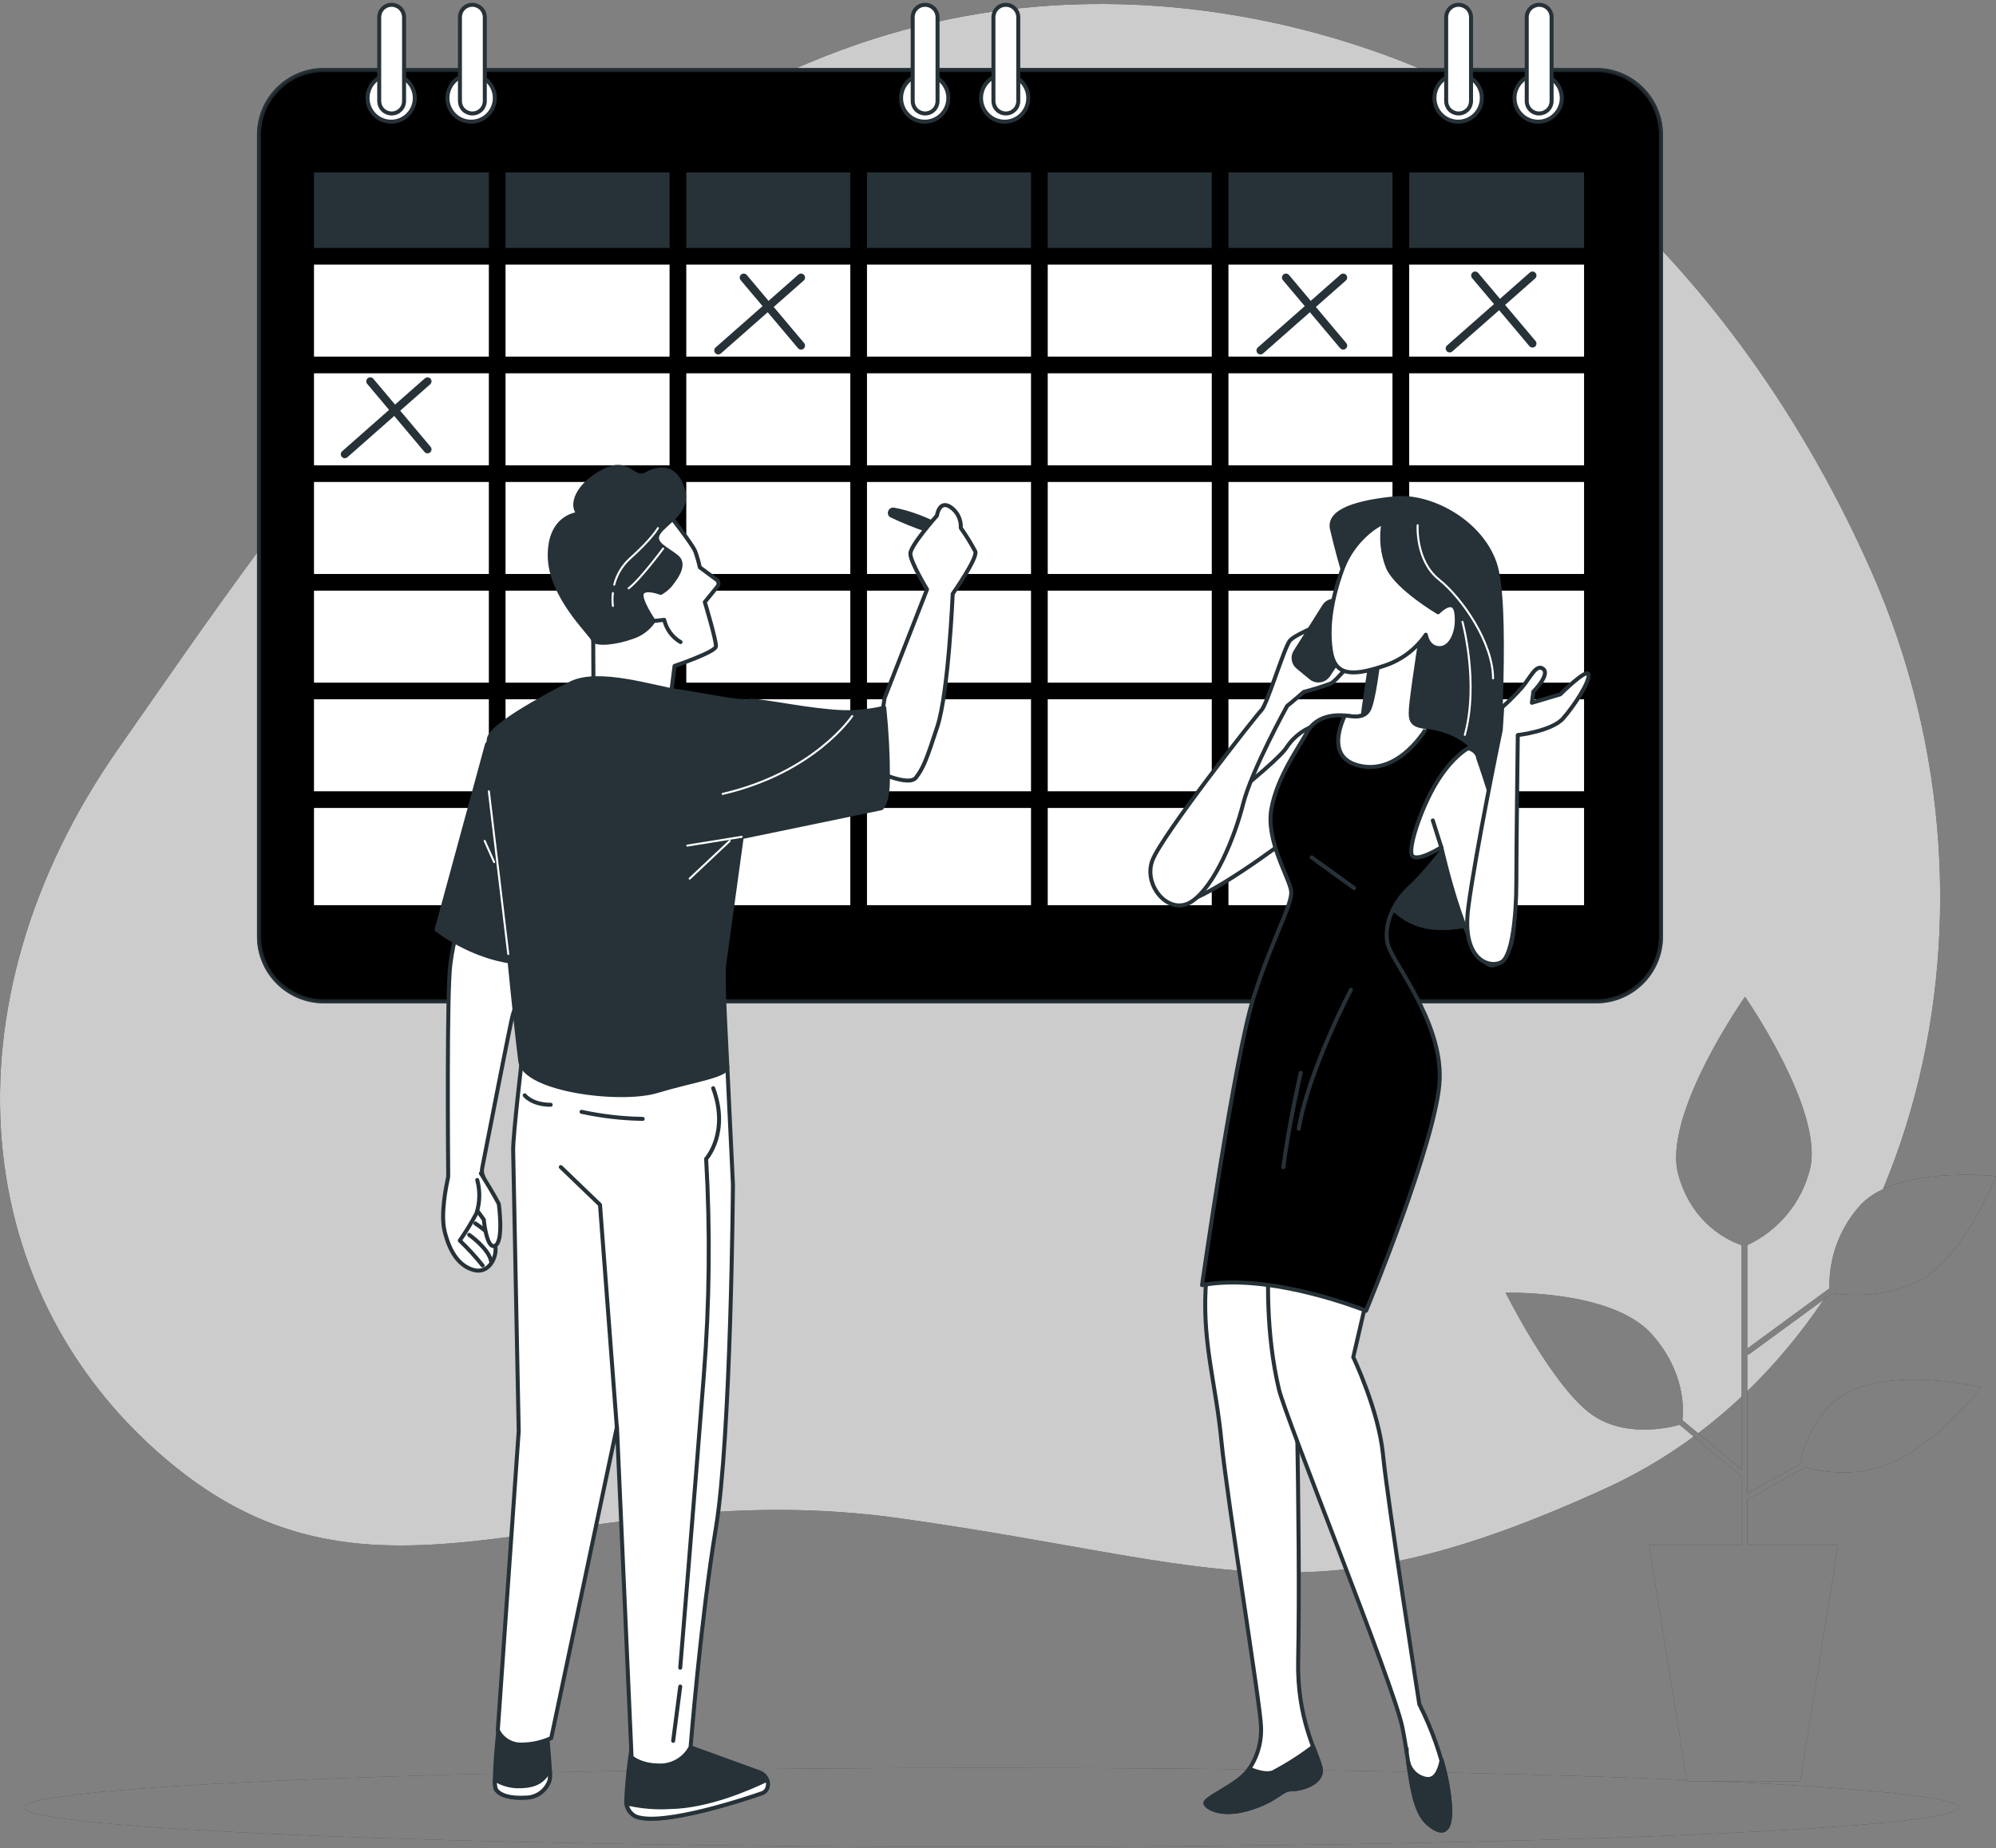 <svg width="500" height="463" viewBox="0 0 500 463" fill="none" xmlns="http://www.w3.org/2000/svg">
<rect x="0" y="0" width="500" height="463" fill="#808080" stroke="none"/>
<path d="M366.544 22.327C366.544 22.327 293.938 -18.287 210.635 12.578C127.333 43.442 74.24 123.722 29.573 187.664C-15.093 251.607 -8.296 325.55 44.1 367.668C96.497 409.785 143.991 368.921 225.622 380.426C307.253 391.93 327.128 407.251 402.352 372.835C477.576 338.419 508.204 232.164 468.732 143.026C429.261 53.888 366.544 22.327 366.544 22.327Z" fill="black"/>
<path opacity="0.8" d="M366.544 22.327C366.544 22.327 293.938 -18.287 210.635 12.578C127.333 43.442 74.24 123.722 29.573 187.664C-15.093 251.607 -8.296 325.55 44.1 367.668C96.497 409.785 143.991 368.921 225.622 380.426C307.253 391.93 327.128 407.251 402.352 372.835C477.576 338.419 508.204 232.164 468.732 143.026C429.261 53.888 366.544 22.327 366.544 22.327Z" fill="white"/>
<path d="M490.627 452.836C490.627 458.296 382.115 462.725 248.282 462.725C114.45 462.725 5.938 458.296 5.938 452.836C5.938 447.377 114.436 442.934 248.282 442.934C382.129 442.934 490.627 447.363 490.627 452.836Z" fill="black"/>
<path opacity="0.5" d="M490.627 452.836C490.627 458.296 382.115 462.725 248.282 462.725C114.45 462.725 5.938 458.296 5.938 452.836C5.938 447.377 114.436 442.934 248.282 442.934C382.129 442.934 490.627 447.363 490.627 452.836Z" fill="white"/>
<path d="M457.534 353.043C454.163 356.95 451.886 361.678 450.932 366.748L437.701 374.172V339.088L437.951 339.45L459.052 324.004C461.712 324.422 471.949 325.592 481.337 320.564C492.089 314.728 500 294.686 500 294.686C500 294.686 474.192 291.775 465.445 302.597C460.648 308.215 458.094 315.407 458.272 322.792L437.701 337.862V311.956C441.551 310.162 444.955 307.535 447.665 304.264C450.375 300.992 452.323 297.159 453.37 293.042C457.116 278.46 437.13 249.727 437.13 249.727C437.13 249.727 416.308 279.296 420.416 294.296C423.94 306.998 433.425 311.009 436.252 311.956V368.155L421.447 355.801C421.781 352.848 422.046 343.586 413.801 334.297C403.8 323.057 377.156 323.893 377.156 323.893C377.156 323.893 388.396 346.372 398.048 353.879C406.405 360.425 417.965 357.751 420.737 356.971L436.364 369.994V387.069H413.09L422.561 446.262H450.974L460.445 387.069H437.701V375.774L452.241 367.626C455.779 368.601 465.668 370.634 475.027 365.955C486.685 360.147 496.253 347.612 496.253 347.612C496.253 347.612 468.356 340.55 457.534 353.043Z" fill="black"/>
<path opacity="0.5" d="M457.534 353.043C454.163 356.95 451.886 361.678 450.932 366.748L437.701 374.172V339.088L437.951 339.45L459.052 324.004C461.712 324.422 471.949 325.592 481.337 320.564C492.089 314.728 500 294.686 500 294.686C500 294.686 474.192 291.775 465.445 302.597C460.648 308.215 458.094 315.407 458.272 322.792L437.701 337.862V311.956C441.551 310.162 444.955 307.535 447.665 304.264C450.375 300.992 452.323 297.159 453.37 293.042C457.116 278.46 437.13 249.727 437.13 249.727C437.13 249.727 416.308 279.296 420.416 294.296C423.94 306.998 433.425 311.009 436.252 311.956V368.155L421.447 355.801C421.781 352.848 422.046 343.586 413.801 334.297C403.8 323.057 377.156 323.893 377.156 323.893C377.156 323.893 388.396 346.372 398.048 353.879C406.405 360.425 417.965 357.751 420.737 356.971L436.364 369.994V387.069H413.09L422.561 446.262H450.974L460.445 387.069H437.701V375.774L452.241 367.626C455.779 368.601 465.668 370.634 475.027 365.955C486.685 360.147 496.253 347.612 496.253 347.612C496.253 347.612 468.356 340.55 457.534 353.043Z" fill="white"/>
<path d="M399.831 17.536H81.121C72.151 17.536 64.881 24.807 64.881 33.776V234.629C64.881 243.598 72.151 250.869 81.121 250.869H399.831C408.8 250.869 416.071 243.598 416.071 234.629V33.776C416.071 24.807 408.8 17.536 399.831 17.536Z" fill="black" stroke="#263238" stroke-miterlimit="10" stroke-linecap="round"/>
<path opacity="0.7" d="M399.831 17.536H81.121C72.151 17.536 64.881 24.807 64.881 33.776V234.629C64.881 243.598 72.151 250.869 81.121 250.869H399.831C408.8 250.869 416.071 243.598 416.071 234.629V33.776C416.071 24.807 408.8 17.536 399.831 17.536Z" fill="black" stroke="#263238" stroke-miterlimit="10" stroke-linecap="round"/>
<path d="M213.003 147.984H171.916V171.035H213.003V147.984Z" fill="white"/>
<path d="M213.003 175.199H171.916V198.25H213.003V175.199Z" fill="white"/>
<path d="M258.269 147.984H217.182V171.035H258.269V147.984Z" fill="white"/>
<path d="M303.548 120.755H262.461V143.806H303.548V120.755Z" fill="white"/>
<path d="M303.548 93.526H262.461V116.577H303.548V93.526Z" fill="white"/>
<path d="M303.548 43.205H262.461V62.119H303.548V43.205Z" fill="#263238"/>
<path d="M258.269 43.205H217.182V62.119H258.269V43.205Z" fill="#263238"/>
<path d="M258.269 175.199H217.182V198.25H258.269V175.199Z" fill="white"/>
<path d="M258.269 66.297H217.182V89.348H258.269V66.297Z" fill="white"/>
<path d="M258.269 93.526H217.182V116.577H258.269V93.526Z" fill="white"/>
<path d="M258.269 120.755H217.182V143.806H258.269V120.755Z" fill="white"/>
<path d="M303.548 175.199H262.461V198.25H303.548V175.199Z" fill="white"/>
<path d="M122.458 66.297H78.655V89.348H122.458V66.297Z" fill="white"/>
<path d="M122.458 120.755H78.655V143.806H122.458V120.755Z" fill="white"/>
<path d="M122.458 147.984H78.655V171.035H122.458V147.984Z" fill="white"/>
<path d="M122.458 93.526H78.655V116.577H122.458V93.526Z" fill="white"/>
<path d="M396.809 43.205H353.006V62.119H396.809V43.205Z" fill="#263238"/>
<path d="M122.458 175.199H78.655V198.25H122.458V175.199Z" fill="white"/>
<path d="M348.813 66.297H307.726V89.348H348.813V66.297Z" fill="white"/>
<path d="M303.548 147.984H262.461V171.035H303.548V147.984Z" fill="white"/>
<path d="M348.813 147.984H307.726V171.035H348.813V147.984Z" fill="white"/>
<path d="M348.813 93.526H307.726V116.577H348.813V93.526Z" fill="white"/>
<path d="M348.813 120.755H307.726V143.806H348.813V120.755Z" fill="white"/>
<path d="M348.813 175.199H307.726V198.25H348.813V175.199Z" fill="white"/>
<path d="M303.548 66.297H262.461V89.348H303.548V66.297Z" fill="white"/>
<path d="M396.809 175.199H353.006V198.25H396.809V175.199Z" fill="white"/>
<path d="M348.813 43.205H307.726V62.119H348.813V43.205Z" fill="#263238"/>
<path d="M396.809 147.984H353.006V171.035H396.809V147.984Z" fill="white"/>
<path d="M348.813 202.428H307.726V226.788H348.813V202.428Z" fill="white"/>
<path d="M396.809 120.755H353.006V143.806H396.809V120.755Z" fill="white"/>
<path d="M258.269 202.428H217.182V226.788H258.269V202.428Z" fill="white"/>
<path d="M303.548 202.428H262.461V226.788H303.548V202.428Z" fill="white"/>
<path d="M396.809 93.526H353.006V116.577H396.809V93.526Z" fill="white"/>
<path d="M396.809 202.428H353.006V226.788H396.809V202.428Z" fill="white"/>
<path d="M122.458 202.428H78.655V226.788H122.458V202.428Z" fill="white"/>
<path d="M396.809 66.297H353.006V89.348H396.809V66.297Z" fill="white"/>
<path d="M122.458 43.205H78.655V62.119H122.458V43.205Z" fill="#263238"/>
<path d="M167.724 43.205H126.637V62.119H167.724V43.205Z" fill="#263238"/>
<path d="M167.724 147.984H126.637V171.035H167.724V147.984Z" fill="white"/>
<path d="M213.003 43.205H171.916V62.119H213.003V43.205Z" fill="#263238"/>
<path d="M213.003 93.526H171.916V116.577H213.003V93.526Z" fill="white"/>
<path d="M167.724 175.199H126.637V198.25H167.724V175.199Z" fill="white"/>
<path d="M213.003 66.297H171.916V89.348H213.003V66.297Z" fill="white"/>
<path d="M167.724 66.297H126.637V89.348H167.724V66.297Z" fill="white"/>
<path d="M213.003 120.755H171.916V143.806H213.003V120.755Z" fill="white"/>
<path d="M167.724 120.755H126.637V143.806H167.724V120.755Z" fill="white"/>
<path d="M167.724 202.428H126.637V226.788H167.724V202.428Z" fill="white"/>
<path d="M167.724 93.526H126.637V116.577H167.724V93.526Z" fill="white"/>
<path d="M213.003 202.428H171.916V226.788H213.003V202.428Z" fill="white"/>
<path d="M97.987 30.489C101.256 30.489 103.907 27.839 103.907 24.569C103.907 21.3 101.256 18.65 97.987 18.65C94.718 18.65 92.068 21.3 92.068 24.569C92.068 27.839 94.718 30.489 97.987 30.489Z" fill="white" stroke="#263238" stroke-miterlimit="10" stroke-linecap="round"/>
<path d="M123.949 24.569C123.951 23.395 123.605 22.246 122.954 21.268C122.304 20.29 121.377 19.527 120.292 19.077C119.208 18.626 118.013 18.507 116.861 18.736C115.709 18.964 114.65 19.529 113.82 20.36C112.989 21.191 112.424 22.249 112.195 23.401C111.967 24.554 112.086 25.748 112.536 26.832C112.987 27.917 113.75 28.844 114.728 29.495C115.705 30.145 116.855 30.491 118.029 30.489C119.599 30.489 121.105 29.865 122.215 28.755C123.325 27.645 123.949 26.139 123.949 24.569Z" fill="white" stroke="#263238" stroke-miterlimit="10" stroke-linecap="round"/>
<path d="M98.099 28.427C97.275 28.427 96.485 28.1 95.902 27.518C95.32 26.935 94.993 26.145 94.993 25.322V4.318C94.991 3.909 95.07 3.504 95.225 3.126C95.38 2.747 95.609 2.403 95.897 2.113C96.186 1.823 96.529 1.593 96.907 1.436C97.284 1.279 97.69 1.199 98.099 1.199C98.926 1.199 99.72 1.527 100.305 2.112C100.89 2.697 101.218 3.491 101.218 4.318V25.322C101.218 25.731 101.138 26.136 100.981 26.513C100.824 26.891 100.594 27.234 100.304 27.523C100.014 27.811 99.67 28.04 99.291 28.195C98.913 28.35 98.508 28.429 98.099 28.427Z" fill="white" stroke="#263238" stroke-miterlimit="10" stroke-linecap="round"/>
<path d="M118.322 28.427C117.498 28.427 116.708 28.1 116.126 27.518C115.543 26.935 115.216 26.145 115.216 25.322V4.318C115.214 3.909 115.293 3.504 115.448 3.126C115.604 2.747 115.832 2.403 116.121 2.113C116.409 1.823 116.752 1.593 117.13 1.436C117.508 1.279 117.913 1.199 118.322 1.199C119.149 1.199 119.943 1.527 120.528 2.112C121.113 2.697 121.442 3.491 121.442 4.318V25.322C121.442 25.731 121.361 26.136 121.204 26.513C121.047 26.891 120.817 27.234 120.527 27.523C120.237 27.811 119.893 28.04 119.515 28.195C119.136 28.35 118.731 28.429 118.322 28.427Z" fill="white" stroke="#263238" stroke-miterlimit="10" stroke-linecap="round"/>
<path d="M371.196 24.569C371.198 23.395 370.852 22.246 370.201 21.268C369.551 20.29 368.624 19.527 367.539 19.077C366.455 18.626 365.261 18.507 364.108 18.736C362.956 18.964 361.898 19.529 361.067 20.36C360.236 21.191 359.671 22.249 359.442 23.401C359.214 24.554 359.333 25.748 359.783 26.832C360.234 27.917 360.997 28.844 361.975 29.495C362.953 30.145 364.102 30.491 365.276 30.489C366.846 30.489 368.352 29.865 369.462 28.755C370.572 27.645 371.196 26.139 371.196 24.569Z" fill="white" stroke="#263238" stroke-miterlimit="10" stroke-linecap="round"/>
<path d="M385.304 30.489C388.573 30.489 391.224 27.839 391.224 24.569C391.224 21.3 388.573 18.65 385.304 18.65C382.035 18.65 379.385 21.3 379.385 24.569C379.385 27.839 382.035 30.489 385.304 30.489Z" fill="white" stroke="#263238" stroke-miterlimit="10" stroke-linecap="round"/>
<path d="M365.374 28.427C364.55 28.427 363.76 28.1 363.178 27.518C362.595 26.935 362.268 26.145 362.268 25.322V4.318C362.266 3.909 362.345 3.504 362.5 3.126C362.656 2.747 362.884 2.403 363.173 2.113C363.461 1.823 363.804 1.593 364.182 1.436C364.56 1.279 364.965 1.199 365.374 1.199C366.201 1.199 366.995 1.527 367.58 2.112C368.165 2.697 368.494 3.491 368.494 4.318V25.322C368.494 25.731 368.413 26.136 368.256 26.513C368.099 26.891 367.869 27.234 367.579 27.523C367.289 27.811 366.945 28.04 366.567 28.195C366.188 28.35 365.783 28.429 365.374 28.427Z" fill="white" stroke="#263238" stroke-miterlimit="10" stroke-linecap="round"/>
<path d="M385.611 28.427C385.198 28.435 384.788 28.36 384.405 28.207C384.022 28.054 383.673 27.827 383.379 27.538C383.084 27.248 382.85 26.904 382.691 26.523C382.531 26.143 382.449 25.734 382.449 25.322V4.318C382.449 3.491 382.778 2.697 383.363 2.112C383.948 1.527 384.742 1.199 385.569 1.199C385.978 1.199 386.383 1.279 386.761 1.436C387.139 1.593 387.482 1.823 387.77 2.113C388.059 2.403 388.287 2.747 388.443 3.126C388.598 3.504 388.677 3.909 388.675 4.318V25.322C388.675 26.138 388.354 26.922 387.78 27.503C387.207 28.084 386.427 28.416 385.611 28.427Z" fill="white" stroke="#263238" stroke-miterlimit="10" stroke-linecap="round"/>
<path d="M231.639 30.489C234.908 30.489 237.558 27.839 237.558 24.569C237.558 21.3 234.908 18.65 231.639 18.65C228.369 18.65 225.719 21.3 225.719 24.569C225.719 27.839 228.369 30.489 231.639 30.489Z" fill="white" stroke="#263238" stroke-miterlimit="10" stroke-linecap="round"/>
<path d="M251.667 30.489C254.936 30.489 257.586 27.839 257.586 24.569C257.586 21.3 254.936 18.65 251.667 18.65C248.398 18.65 245.748 21.3 245.748 24.569C245.748 27.839 248.398 30.489 251.667 30.489Z" fill="white" stroke="#263238" stroke-miterlimit="10" stroke-linecap="round"/>
<path d="M231.736 28.427C230.912 28.427 230.122 28.1 229.54 27.518C228.957 26.935 228.63 26.145 228.63 25.322V4.318C228.628 3.909 228.707 3.504 228.863 3.126C229.018 2.747 229.246 2.403 229.535 2.113C229.824 1.823 230.167 1.593 230.544 1.436C230.922 1.279 231.327 1.199 231.736 1.199C232.563 1.199 233.357 1.527 233.942 2.112C234.527 2.697 234.856 3.491 234.856 4.318V25.322C234.856 25.731 234.775 26.136 234.618 26.513C234.461 26.891 234.231 27.234 233.941 27.523C233.651 27.811 233.307 28.04 232.929 28.195C232.55 28.35 232.145 28.429 231.736 28.427Z" fill="white" stroke="#263238" stroke-miterlimit="10" stroke-linecap="round"/>
<path d="M251.959 28.427C251.136 28.427 250.346 28.1 249.763 27.518C249.181 26.935 248.854 26.145 248.854 25.322V4.318C248.852 3.909 248.931 3.504 249.086 3.126C249.241 2.747 249.47 2.403 249.758 2.113C250.047 1.823 250.39 1.593 250.768 1.436C251.145 1.279 251.55 1.199 251.959 1.199C252.369 1.199 252.775 1.279 253.153 1.436C253.532 1.593 253.876 1.823 254.166 2.112C254.455 2.402 254.685 2.746 254.842 3.124C254.999 3.503 255.079 3.909 255.079 4.318V25.322C255.079 25.731 254.998 26.136 254.842 26.513C254.685 26.891 254.455 27.234 254.165 27.523C253.875 27.811 253.531 28.04 253.152 28.195C252.774 28.35 252.368 28.429 251.959 28.427Z" fill="white" stroke="#263238" stroke-miterlimit="10" stroke-linecap="round"/>
<path d="M107.096 95.532L86.371 113.805" stroke="#263238" stroke-width="2" stroke-linecap="round" stroke-linejoin="round"/>
<path d="M92.75 95.532L107.096 112.579" stroke="#263238" stroke-width="2" stroke-linecap="round" stroke-linejoin="round"/>
<path d="M336.473 69.542L315.749 87.802" stroke="#263238" stroke-width="2" stroke-linecap="round" stroke-linejoin="round"/>
<path d="M322.128 69.542L336.473 86.59" stroke="#263238" stroke-width="2" stroke-linecap="round" stroke-linejoin="round"/>
<path d="M200.663 69.542L179.925 87.802" stroke="#263238" stroke-width="2" stroke-linecap="round" stroke-linejoin="round"/>
<path d="M186.303 69.542L200.663 86.59" stroke="#263238" stroke-width="2" stroke-linecap="round" stroke-linejoin="round"/>
<path d="M383.884 69.027L363.145 87.3" stroke="#263238" stroke-width="2" stroke-linecap="round" stroke-linejoin="round"/>
<path d="M369.524 69.027L383.884 86.075" stroke="#263238" stroke-width="2" stroke-linecap="round" stroke-linejoin="round"/>
<path d="M306.946 285.187C306.946 285.187 302.643 309.338 301.988 323.238C301.333 337.138 304.634 347.055 305.957 360.954C307.281 374.854 315.874 428.115 315.874 432.418C316.114 436.439 314.947 440.418 312.573 443.672C309.927 447.307 301.32 450.636 301.988 451.931C302.657 453.226 306.612 455.246 313.562 452.934C320.512 450.622 320.846 448.296 323.493 448.296C326.139 448.296 331.766 446.639 330.763 442.725C329.76 438.811 324.858 430.496 325.192 415.928C325.846 382.181 324.189 324.004 324.189 324.004L334.774 291.58L306.946 285.187Z" fill="white" stroke="#263238" stroke-linecap="round" stroke-linejoin="round"/>
<path d="M312.935 443.129L312.573 443.672C309.927 447.307 301.32 450.636 301.988 451.931C302.657 453.226 306.612 455.246 313.562 452.934C320.512 450.622 320.846 448.296 323.493 448.296C326.139 448.296 331.766 446.639 330.763 442.725C330.457 441.471 329.746 439.786 328.938 437.613C325.762 440.034 322.389 442.187 318.855 444.048C317.281 444.633 314.941 443.978 312.935 443.129Z" fill="#263238" stroke="#263238" stroke-linecap="round" stroke-linejoin="round"/>
<path d="M336.292 142.566C336.292 142.566 334.732 137.246 333.66 132.51C332.588 127.775 340.624 125.727 349.44 124.85C358.256 123.972 370.722 130.546 374.399 140.992C378.076 151.438 374.984 190.102 375.36 198.542C375.736 206.982 376.572 230.367 368.006 231.83C359.44 233.292 350.429 233.863 342.936 219.183C335.443 204.503 343.66 165.895 344.552 158.137C345.443 150.38 336.738 143.694 336.738 143.694L336.292 142.566Z" fill="#263238" stroke="#263238" stroke-linecap="round" stroke-linejoin="round"/>
<path d="M355.123 131.591C355.123 131.591 354.538 140.449 360.443 145.171C366.349 149.892 374.009 161.104 374.009 169.962" stroke="white" stroke-width="0.5" stroke-linecap="round" stroke-linejoin="round"/>
<path d="M366.349 155.797C366.349 155.797 370.527 171.118 366.934 184.127" stroke="white" stroke-width="0.5" stroke-linecap="round" stroke-linejoin="round"/>
<path d="M320.902 289.338C320.902 289.338 313.938 320.815 320.359 348.016C322.114 355.453 349.176 422.167 351.307 432.836C353.438 443.505 353.438 453.115 357.713 456.848C361.989 460.58 364.677 458.979 362.505 446.708C361.046 439.856 358.706 433.222 355.541 426.972C355.541 426.972 347.532 375.76 346.46 364.562C345.387 353.364 338.994 340.021 338.994 340.021L349.134 296.274L320.902 289.338Z" fill="white" stroke="#263238" stroke-linecap="round" stroke-linejoin="round"/>
<path d="M361.126 440.928C360.61 443.714 359.496 446.123 357.17 445.664C356.081 445.455 355.077 444.931 354.285 444.156C353.492 443.38 352.945 442.388 352.713 441.304C353.758 448.352 354.607 454.16 357.713 456.862C361.975 460.594 364.677 458.993 362.504 446.722C362.155 444.766 361.695 442.832 361.126 440.928Z" fill="#263238" stroke="#263238" stroke-linecap="round" stroke-linejoin="round"/>
<path d="M352.379 438.143H352.254C352.254 438.393 352.323 438.644 352.365 438.881C352.357 438.635 352.362 438.388 352.379 438.143Z" fill="#263238" stroke="#263238" stroke-linecap="round" stroke-linejoin="round"/>
<path d="M330.554 181.439C327.216 182.239 324.301 184.268 322.392 187.121C319.607 191.731 293.659 211.244 291.18 213.361C288.701 215.478 289.049 226.133 295.358 226.133C301.668 226.133 323.033 209.824 323.033 209.824C323.033 209.824 329.412 202.01 331.543 194.921C333.674 187.832 335.164 182.149 330.554 181.439Z" fill="white" stroke="#263238" stroke-linecap="round" stroke-linejoin="round"/>
<path d="M337.643 163.36C335.164 163.36 332.713 169.182 332.713 169.182L330.373 169.53C332.476 167.037 335.164 163.36 335.164 163.36C337.281 159.809 336.557 154.488 335.164 154.85C333.771 155.213 324.523 158.75 323.103 160.519C321.682 162.288 317.42 176.48 316.013 177.901C314.607 179.322 291.18 209.113 288.701 215.506C286.222 221.899 292.949 229.699 298.631 225.799C304.314 221.899 309.272 209.824 311.417 201.369C313.562 192.915 322.42 176.884 322.42 176.884C322.42 176.884 324.482 175.213 326.599 173.347C328.911 172.764 331.19 172.052 333.423 171.216C334.816 170.505 338.744 165.533 338.744 165.533C338.744 165.533 340.122 163.36 337.643 163.36Z" fill="white" stroke="#263238" stroke-linecap="round" stroke-linejoin="round"/>
<path d="M331.682 151.884L324.495 163.277C324.112 163.886 323.964 164.614 324.079 165.324C324.194 166.035 324.565 166.679 325.122 167.135L328.395 169.823C328.713 170.083 329.082 170.273 329.478 170.382C329.875 170.491 330.289 170.516 330.695 170.456C331.102 170.396 331.491 170.251 331.838 170.032C332.186 169.813 332.484 169.523 332.713 169.182L340.331 157.887C340.754 157.256 340.92 156.487 340.793 155.738C340.666 154.989 340.256 154.318 339.649 153.862L335.944 151.076C335.617 150.833 335.243 150.661 334.845 150.57C334.448 150.479 334.037 150.471 333.636 150.547C333.236 150.623 332.856 150.781 332.519 151.011C332.183 151.241 331.898 151.538 331.682 151.884Z" fill="#263238" stroke="#263238" stroke-linecap="round" stroke-linejoin="round"/>
<path d="M356.293 157.065C356.293 157.065 354.217 170.366 353.632 175.45C353.047 180.533 353.201 181.634 357.477 182.121C361.752 182.609 368.814 184.781 371.585 191.327C374.357 197.873 358.257 217.693 353.479 221.969C348.702 226.244 346.571 232.011 347.63 236.523C348.688 241.036 361.181 255.632 360.638 270.437C360.095 285.243 342.198 328.405 342.198 328.405C342.198 328.405 318.339 318.739 301.111 321.97C301.111 321.97 309.244 264.783 314.077 249.713C318.91 234.643 323.827 226.481 323.437 223.25C323.047 220.019 317.03 210.59 318.493 202.623C319.955 194.656 325.094 187.678 327.49 183.347C329.886 179.015 335.025 179.071 336.891 179.28C338.758 179.489 341.404 180.074 342.727 178.054C344.05 176.035 345.234 165.617 345.234 165.617L356.293 157.065Z" fill="black" stroke="#263238" stroke-linecap="round" stroke-linejoin="round"/>
<path d="M328.576 214.81L339.189 222.484" stroke="#263238" stroke-linecap="round" stroke-linejoin="round"/>
<path d="M338.395 247.986C338.395 247.986 327.754 268.293 325.345 282.805" stroke="#263238" stroke-linecap="round" stroke-linejoin="round"/>
<path d="M325.833 268.78C325.833 268.78 322.922 281.315 321.473 292.457" stroke="#263238" stroke-linecap="round" stroke-linejoin="round"/>
<path d="M367.797 187.442C367.797 187.442 364.245 189.224 360.346 195.255C356.446 201.286 352.894 211.565 353.605 214.044C354.315 216.523 361.056 212.275 361.056 212.275C361.056 212.275 368.173 244.184 374.524 241.718C387.296 236.746 370.276 189.935 370.276 189.935C370.276 189.935 370.276 188.18 367.797 187.442Z" fill="white" stroke="#263238" stroke-linecap="round" stroke-linejoin="round"/>
<path d="M340.373 191.801C333.159 190.018 335.081 183.138 336.877 179.266H336.947C338.827 179.489 341.46 180.06 342.783 178.04C344.106 176.021 345.29 165.603 345.29 165.603L356.293 157.121C356.293 157.121 354.218 170.422 353.633 175.505C353.048 180.589 353.201 181.689 357.477 182.177C357.477 182.121 350.652 194.405 340.373 191.801Z" fill="white" stroke="#263238" stroke-linecap="round" stroke-linejoin="round"/>
<path d="M346.557 131.02C345.88 134.801 346.28 138.696 347.713 142.26C350.095 147.413 360.248 153.402 360.248 153.402C360.248 153.402 364.245 149.224 364.83 153.667C365.415 158.11 363.535 162.455 360.568 162.385C357.602 162.316 357.17 159.015 357.17 159.015C354.539 162.841 350.675 165.648 346.223 166.968C338.34 169.572 334.328 169.113 333.395 163.054C332.462 156.995 333.548 150.059 336.306 142.524C339.064 134.989 345.457 131.159 346.557 131.02Z" fill="white" stroke="#263238" stroke-linecap="round" stroke-linejoin="round"/>
<path d="M375.945 182.859L376.307 177.191C378.06 175.636 379.715 173.975 381.265 172.218C383.396 169.739 384.817 166.188 386.586 167.608C388.355 169.029 384.107 173.291 384.107 173.291L383.744 176.076L390.848 173.959C390.848 173.959 397.589 167.218 397.937 168.987C398.285 170.756 394.385 176.787 391.558 179.99C388.731 183.194 380.207 184.168 380.207 184.168C380.207 184.168 379.845 212.54 379.845 221.063C379.845 229.587 378.786 239.17 376.307 240.924C373.828 242.679 366.014 241.273 367.797 227.442C369.58 213.612 375.945 182.859 375.945 182.859Z" fill="white" stroke="#263238" stroke-linecap="round" stroke-linejoin="round"/>
<path d="M361.056 212.303L358.925 205.562" stroke="#263238" stroke-linecap="round" stroke-linejoin="round"/>
<path d="M167.125 128.29C167.125 128.29 173.517 136.396 174.172 138.179C174.634 139.477 175.015 140.803 175.314 142.148L179.492 145.24C179.624 145.335 179.735 145.455 179.818 145.594C179.901 145.733 179.954 145.888 179.975 146.048C179.996 146.209 179.984 146.372 179.939 146.528C179.894 146.683 179.818 146.828 179.715 146.953L176.554 150.839C176.554 150.839 179.492 160.589 179.339 161.981C179.186 163.374 168.977 166.842 168.977 166.842L168.03 174.308L148.67 174.057L148.601 160.227L140.871 142.12C140.871 142.12 147.793 129.056 167.125 128.29Z" fill="white" stroke="#263238" stroke-linecap="round" stroke-linejoin="round"/>
<path d="M163.782 155.575L166.386 155.296C166.652 156.455 167.153 157.547 167.857 158.506C168.561 159.464 169.454 160.268 170.481 160.867" fill="white"/>
<path d="M163.782 155.575L166.386 155.296C166.652 156.455 167.153 157.547 167.857 158.506C168.561 159.464 169.454 160.268 170.481 160.867" stroke="#263238" stroke-linecap="round" stroke-linejoin="round"/>
<path d="M144.979 128.75C144.979 128.75 137.667 129.098 137.709 139.223C137.751 149.349 148.002 158.722 148.559 160.213C149.116 161.703 154.604 161.007 158.462 159.572C160.619 158.869 162.478 157.461 163.74 155.575C163.74 155.575 160.049 150.199 160.802 148.611C161.554 147.023 165.509 148.541 165.509 148.541C166.385 148.044 167.175 147.409 167.849 146.661C168.518 145.728 172.097 141.703 169.618 139.586C167.139 137.468 163.281 136.187 164.994 133.513C166.707 130.839 172.835 128.234 171.038 122.482C169.242 116.73 165.231 116.911 161.888 118.791C158.545 120.672 157.626 114.613 151.122 118.053C144.617 121.493 142.793 126.521 144.979 128.75Z" fill="#263238" stroke="#263238" stroke-linecap="round" stroke-linejoin="round"/>
<path d="M153.531 148.583C153.393 149.656 153.393 150.741 153.531 151.814" stroke="white" stroke-width="0.5" stroke-linecap="round" stroke-linejoin="round"/>
<path d="M164.813 132.315C164.813 132.315 163.42 134.892 157.849 139.892C155.896 141.643 154.509 143.937 153.865 146.48" stroke="white" stroke-width="0.5" stroke-linecap="round" stroke-linejoin="round"/>
<path d="M166.122 137.427C166.122 137.427 160.453 145.115 157.473 147.399" stroke="white" stroke-width="0.5" stroke-linecap="round" stroke-linejoin="round"/>
<path d="M223.24 129.14C228.999 131.909 235.082 133.949 241.346 135.212C241.346 135.212 232.418 129.167 223.783 127.663C222.989 127.552 222.558 128.791 223.24 129.14Z" fill="#263238" stroke="#263238" stroke-linecap="round" stroke-linejoin="round"/>
<path d="M221.582 174.906L232.223 147.664C232.223 147.664 228.045 140.797 228.045 138.722C228.045 136.647 234.702 129.181 234.702 129.181C234.702 129.181 235.246 125.128 238.143 127.064C238.979 127.64 239.652 128.422 240.096 129.335C240.541 130.248 240.741 131.26 240.677 132.273C242.014 134.157 243.229 136.125 244.313 138.165C244.981 139.78 238.658 148.764 238.658 148.764C238.658 148.764 237.599 173.514 234.814 182.024C232.028 190.533 231.332 192.302 229.479 194.795C227.627 197.288 218.825 192.901 218.825 192.901L221.582 174.906Z" fill="white" stroke="#263238" stroke-linecap="round" stroke-linejoin="round"/>
<path d="M172.933 437.753L190.245 444.048C190.651 444.187 191.023 444.408 191.338 444.699C191.653 444.99 191.904 445.343 192.074 445.737C192.244 446.13 192.331 446.555 192.328 446.984C192.324 447.412 192.232 447.836 192.056 448.226C191.817 448.703 191.402 449.067 190.899 449.243C188.699 450.037 165.829 457.878 159.158 455.051C158.477 454.708 157.903 454.186 157.498 453.54C157.093 452.894 156.872 452.15 156.86 451.388C157.081 446.249 157.644 441.131 158.545 436.067C158.545 436.067 167.041 440.092 172.933 437.753Z" fill="#263238" stroke="#263238" stroke-linecap="round" stroke-linejoin="round"/>
<path d="M192.083 448.24C192.266 447.877 192.367 447.478 192.379 447.071C192.391 446.664 192.314 446.26 192.153 445.886C187.362 448.212 177.181 452.572 167.905 452.739C164.22 452.966 160.523 452.651 156.929 451.806C157.018 452.49 157.269 453.143 157.661 453.71C158.054 454.277 158.577 454.741 159.186 455.065C165.899 457.85 188.727 450.051 190.927 449.257C191.43 449.081 191.845 448.717 192.083 448.24Z" fill="white" stroke="#263238" stroke-linecap="round" stroke-linejoin="round"/>
<path d="M124.937 432.488C124.937 432.488 123.377 446.847 124.213 448.268C125.049 449.689 127.542 450.65 131.831 450.371C133.147 450.342 134.419 449.9 135.469 449.108C136.519 448.315 137.293 447.213 137.681 445.956C138.071 444.925 137.068 435.538 137.041 433.895C137.013 432.251 124.937 432.488 124.937 432.488Z" fill="#263238" stroke="#263238" stroke-linecap="round" stroke-linejoin="round"/>
<path d="M137.723 443.268C136.4 445.817 134.715 447.446 130.341 447.53C128.092 447.621 125.868 447.028 123.962 445.831C123.898 446.652 123.983 447.477 124.213 448.268C125.063 449.661 127.542 450.65 131.832 450.371C133.147 450.342 134.419 449.9 135.469 449.108C136.519 448.315 137.293 447.213 137.681 445.956C137.803 445.065 137.817 444.162 137.723 443.268Z" fill="white" stroke="#263238" stroke-linecap="round" stroke-linejoin="round"/>
<path d="M182.195 267.262C178.129 269.273 173.843 270.801 169.423 271.816L131.024 262.944C131.024 262.944 128.475 284.477 128.545 288.182C128.614 291.886 129.937 358.559 129.937 358.559L124.7 433.491C125.244 434.608 126.101 435.543 127.167 436.181C128.233 436.82 129.462 437.133 130.703 437.084C133.252 437.072 135.768 436.516 138.085 435.455L154.548 357.459L158.211 440.26C158.211 440.26 160.481 442.446 165.662 442.335C167.179 442.285 168.655 441.834 169.942 441.03C171.228 440.225 172.279 439.094 172.988 437.753C172.988 437.753 175.537 405.719 179.339 382.793C183.142 359.868 183.601 296.761 183.601 296.761L182.195 267.262Z" fill="white" stroke="#263238" stroke-linecap="round" stroke-linejoin="round"/>
<path d="M145.676 278.557C150.712 279.649 155.844 280.242 160.996 280.326" stroke="#263238" stroke-linecap="round" stroke-linejoin="round"/>
<path d="M131.442 274.421C131.442 274.421 133.224 276.789 137.946 276.789" stroke="#263238" stroke-linecap="round" stroke-linejoin="round"/>
<path d="M170.398 417.836C170.398 417.836 173.935 375.342 176.303 344.659C177.732 326.587 177.927 308.439 176.888 290.34C176.888 290.34 182.793 283.85 178.657 272.638" stroke="#263238" stroke-linecap="round" stroke-linejoin="round"/>
<path d="M170.398 422.557L168.629 436.137" stroke="#263238" stroke-linecap="round" stroke-linejoin="round"/>
<path d="M154.506 357.473L150.3 301.845L140.481 292.402" stroke="#263238" stroke-linecap="round" stroke-linejoin="round"/>
<path d="M133.935 236.732C134.138 236.099 134.13 235.417 133.911 234.789C133.692 234.16 133.275 233.62 132.723 233.25C128.461 230.367 118.127 224.434 114.826 232.247C113.861 235.296 113.189 238.43 112.82 241.607C111.901 247.861 112.235 290.201 112.277 294.533C112.277 294.767 112.249 295.001 112.193 295.229C111.831 296.887 110.313 304.129 111.372 308.447C112.555 313.363 114.826 317.151 118.684 318.196C122.542 319.241 124.645 314.784 124.046 312.054C123.447 309.324 124.882 307.207 124.283 304.477C123.795 302.277 121.706 296.524 120.912 294.393C120.72 293.868 120.672 293.3 120.773 292.75C121.859 287.179 127.946 255.939 128.405 254.434C128.865 252.93 132.43 241.593 133.935 236.732Z" fill="white" stroke="#263238" stroke-linecap="round" stroke-linejoin="round"/>
<path d="M117.528 309.38C117.528 309.38 122.444 312.82 123.015 315.995" stroke="#263238" stroke-linecap="round" stroke-linejoin="round"/>
<path d="M119.088 306.525C119.088 306.525 122.987 309.073 124.032 311.079" stroke="#263238" stroke-linecap="round" stroke-linejoin="round"/>
<path d="M119.798 303.641L121.191 305.564C121.191 305.564 121.887 313.224 124.06 312.082C126.233 310.94 124.951 301.65 124.951 301.65C124.951 301.65 123.851 299.38 120.452 293.962" fill="white"/>
<path d="M119.798 303.641L121.191 305.564C121.191 305.564 121.887 313.224 124.06 312.082C126.233 310.94 124.951 301.65 124.951 301.65C124.951 301.65 123.851 299.38 120.452 293.962" stroke="#263238" stroke-linecap="round" stroke-linejoin="round"/>
<path d="M119.547 295.633C120.298 298.378 120.23 301.283 119.352 303.99C118.098 306.347 116.703 308.626 115.174 310.814C117.216 312.767 119.128 314.851 120.898 317.054" stroke="#263238" stroke-linecap="round" stroke-linejoin="round"/>
<path d="M121.999 186.48L109.366 232.902C109.366 232.902 119.937 241.468 133.043 241.259L141.497 197.191C141.497 197.191 132.054 175.979 121.999 186.48Z" fill="#263238" stroke="#263238" stroke-linecap="round" stroke-linejoin="round"/>
<path d="M142.89 171.257C142.89 171.257 124.338 180.478 122.597 184.656C121.205 188.138 125.466 212.79 125.55 217.122C125.634 221.453 129.338 258.668 130.341 265.869C131.344 273.07 155.411 276.134 164.576 273.362C173.74 270.591 182.25 269.532 182.195 267.22C182.139 264.908 180.913 245.326 181.415 241.579C181.916 237.832 185.802 209.726 185.802 209.726L220.775 202.484C220.775 202.484 222.39 201.509 222.432 195.185C222.438 189.217 222.131 183.252 221.513 177.316C216.983 178.403 212.298 178.695 207.669 178.18C199.228 177.427 189.228 175.157 187.445 175.659C185.663 176.16 173.517 173.625 169.52 173.124C163.963 172.372 149.854 167.664 142.89 171.257Z" fill="#263238" stroke="#263238" stroke-linecap="round" stroke-linejoin="round"/>
<path d="M127.319 239.016L122.458 198.25" stroke="white" stroke-width="0.5" stroke-linecap="round" stroke-linejoin="round"/>
<path d="M123.781 215.994L121.414 210.687" stroke="white" stroke-width="0.5" stroke-linecap="round" stroke-linejoin="round"/>
<path d="M185.802 209.656L172.167 211.857" stroke="white" stroke-width="0.5" stroke-linecap="round" stroke-linejoin="round"/>
<path d="M182.793 210.687L172.765 220.13" stroke="white" stroke-width="0.5" stroke-linecap="round" stroke-linejoin="round"/>
<path d="M213.476 179.405C213.476 179.405 204.033 193.57 181.025 198.904" stroke="white" stroke-width="0.5" stroke-linecap="round" stroke-linejoin="round"/>
</svg>
